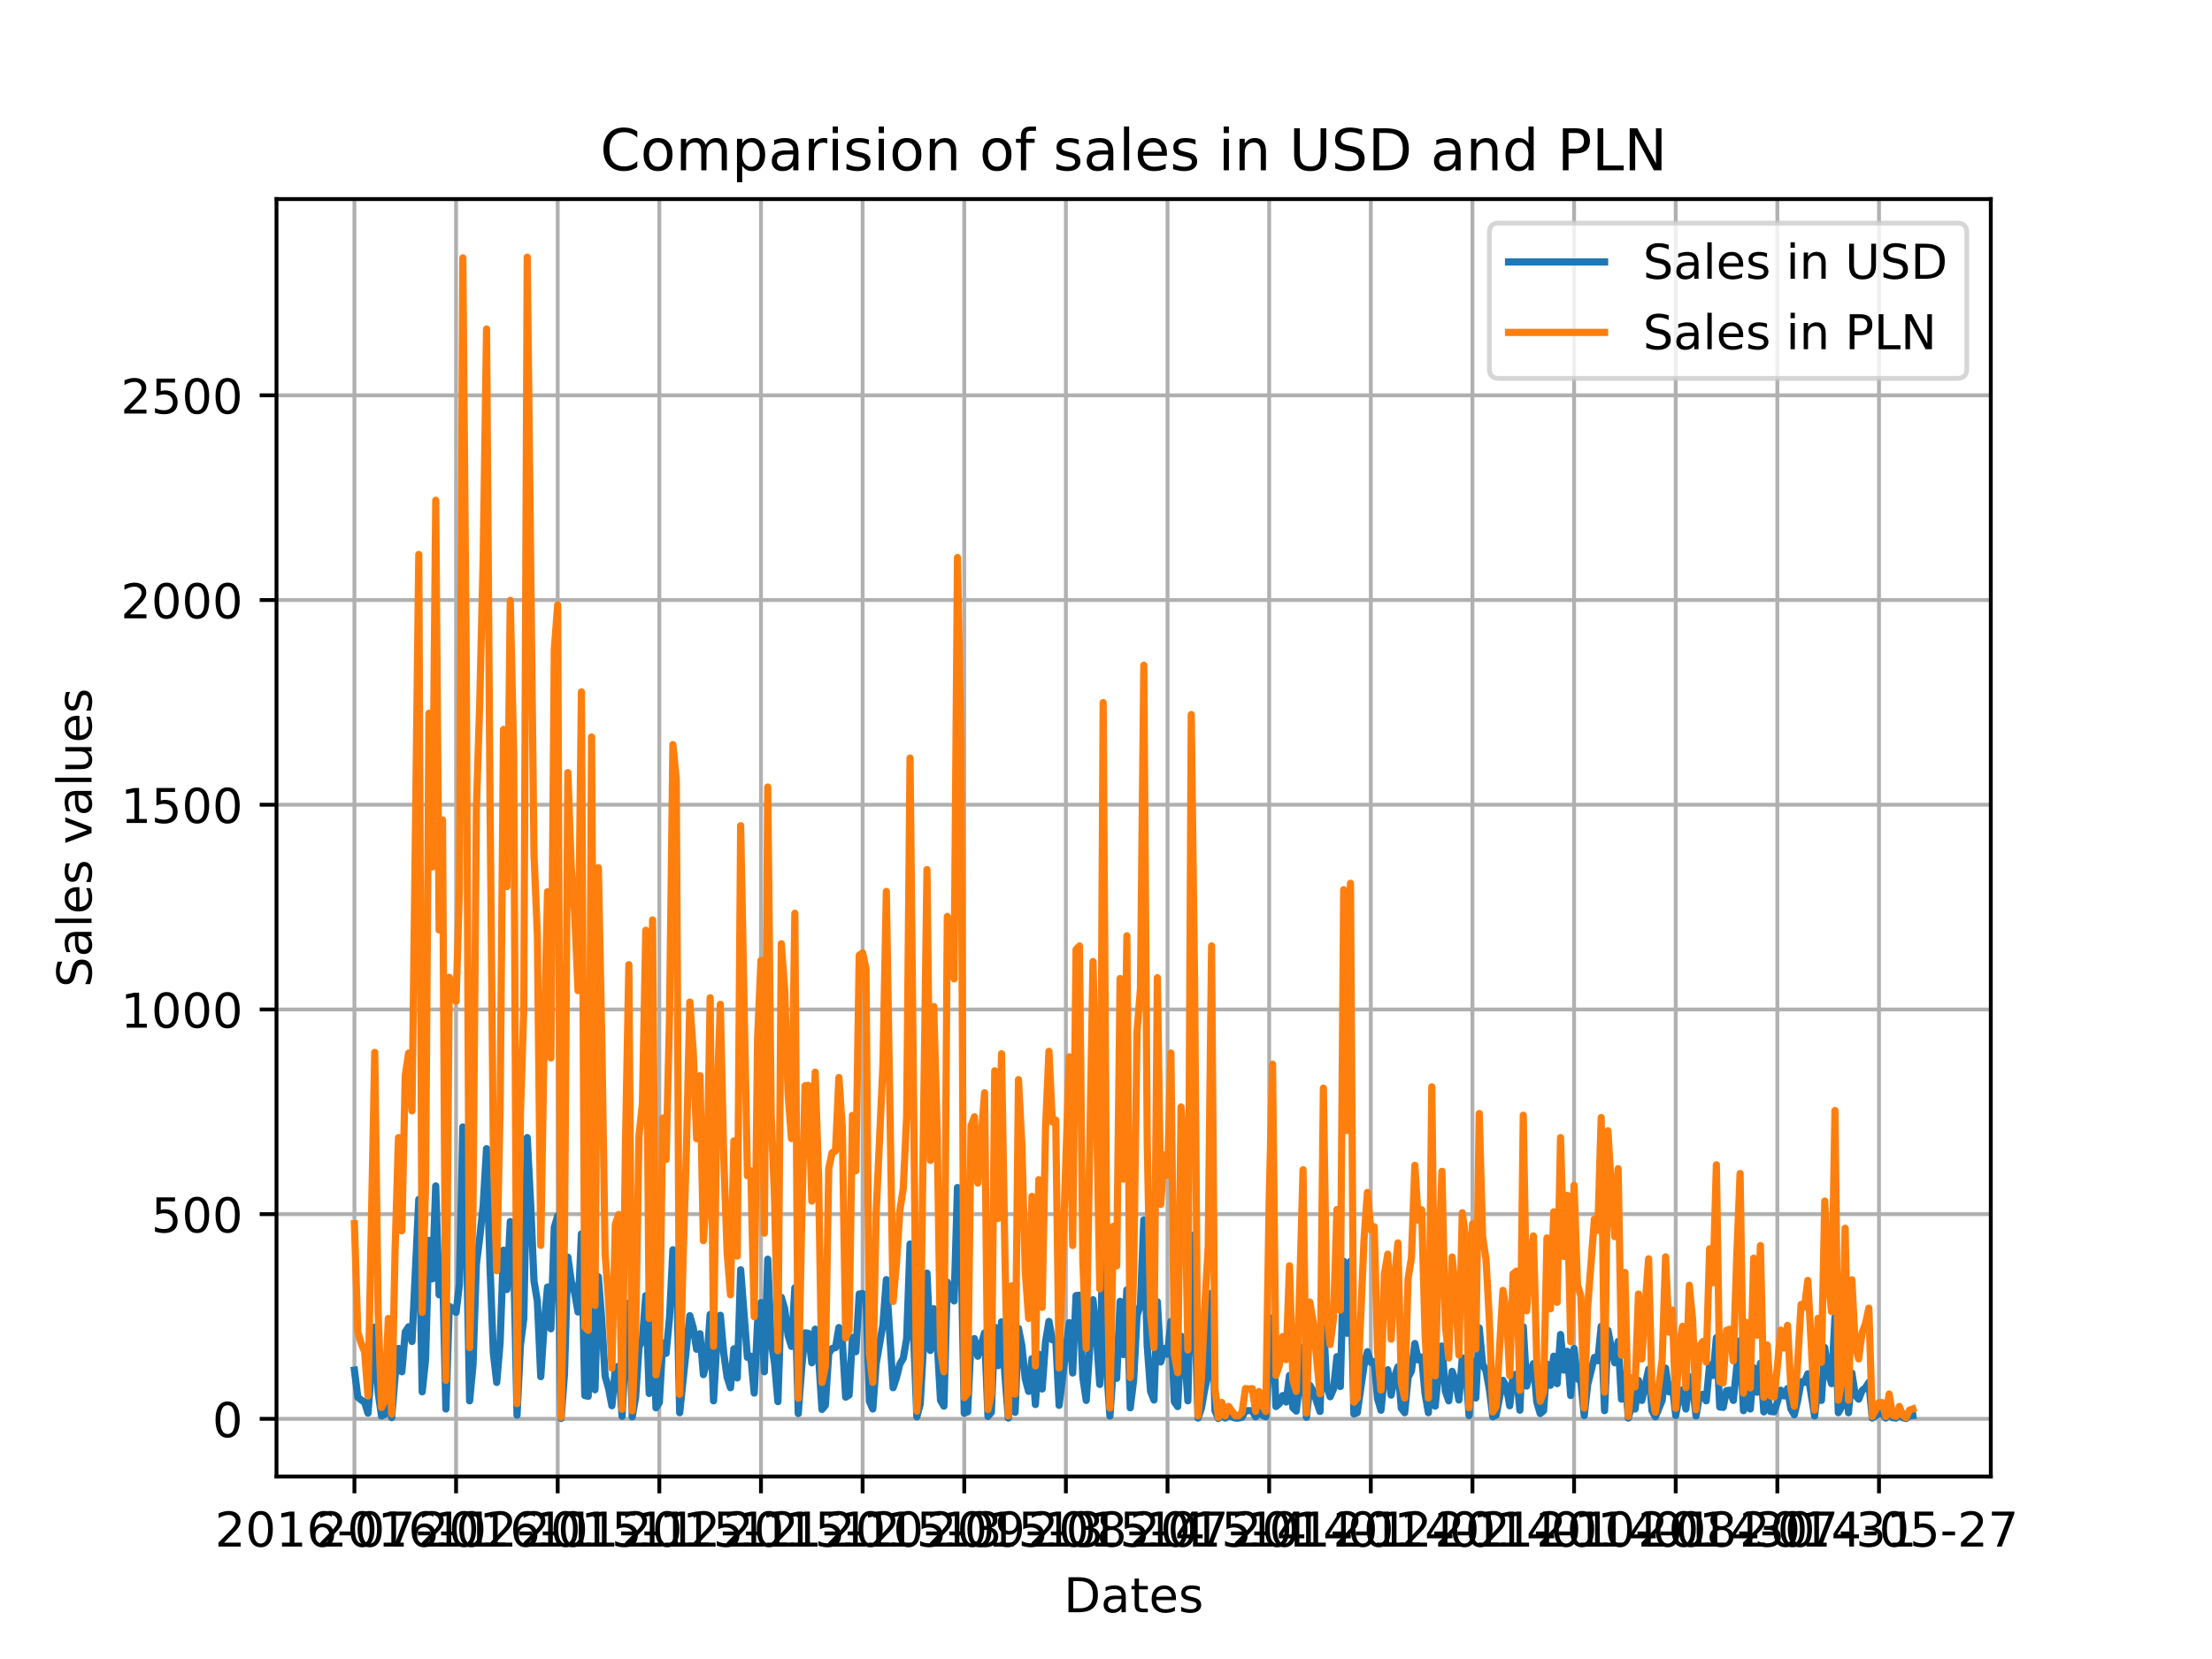 <?xml version="1.0" encoding="utf-8" standalone="no"?>
<!DOCTYPE svg PUBLIC "-//W3C//DTD SVG 1.1//EN"
  "http://www.w3.org/Graphics/SVG/1.1/DTD/svg11.dtd">
<!-- Created with matplotlib (https://matplotlib.org/) -->
<svg height="345.6pt" version="1.1" viewBox="0 0 460.8 345.6" width="460.8pt" xmlns="http://www.w3.org/2000/svg" xmlns:xlink="http://www.w3.org/1999/xlink">
 <defs>
  <style type="text/css">
*{stroke-linecap:butt;stroke-linejoin:round;}
  </style>
 </defs>
 <g id="figure_1">
  <g id="patch_1">
   <path d="M 0 345.6 
L 460.8 345.6 
L 460.8 0 
L 0 0 
z
" style="fill:#ffffff;"/>
  </g>
  <g id="axes_1">
   <g id="patch_2">
    <path d="M 57.6 307.584 
L 414.72 307.584 
L 414.72 41.472 
L 57.6 41.472 
z
" style="fill:#ffffff;"/>
   </g>
   <g id="matplotlib.axis_1">
    <g id="xtick_1">
     <g id="line2d_1">
      <path clip-path="url(#p30d040e06f)" d="M 73.833 307.584 
L 73.833 41.472 
" style="fill:none;stroke:#b0b0b0;stroke-linecap:square;stroke-width:0.8;"/>
     </g>
     <g id="line2d_2">
      <defs>
       <path d="M 0 0 
L 0 3.5 
" id="mfccc3b7422" style="stroke:#000000;stroke-width:0.8;"/>
      </defs>
      <g>
       <use style="stroke:#000000;stroke-width:0.8;" x="73.833" xlink:href="#mfccc3b7422" y="307.584"/>
      </g>
     </g>
     <g id="text_1">
      <!-- 2016-07-11 -->
      <defs>
       <path d="M 19.188 8.297 
L 53.609 8.297 
L 53.609 0 
L 7.328 0 
L 7.328 8.297 
Q 12.938 14.109 22.625 23.891 
Q 32.328 33.688 34.812 36.531 
Q 39.547 41.844 41.422 45.531 
Q 43.312 49.219 43.312 52.781 
Q 43.312 58.594 39.234 62.25 
Q 35.156 65.922 28.609 65.922 
Q 23.969 65.922 18.812 64.312 
Q 13.672 62.703 7.812 59.422 
L 7.812 69.391 
Q 13.766 71.781 18.938 73 
Q 24.125 74.219 28.422 74.219 
Q 39.75 74.219 46.484 68.547 
Q 53.219 62.891 53.219 53.422 
Q 53.219 48.922 51.531 44.891 
Q 49.859 40.875 45.406 35.406 
Q 44.188 33.984 37.641 27.219 
Q 31.109 20.453 19.188 8.297 
z
" id="DejaVuSans-50"/>
       <path d="M 31.781 66.406 
Q 24.172 66.406 20.328 58.906 
Q 16.5 51.422 16.5 36.375 
Q 16.5 21.391 20.328 13.891 
Q 24.172 6.391 31.781 6.391 
Q 39.453 6.391 43.281 13.891 
Q 47.125 21.391 47.125 36.375 
Q 47.125 51.422 43.281 58.906 
Q 39.453 66.406 31.781 66.406 
z
M 31.781 74.219 
Q 44.047 74.219 50.516 64.516 
Q 56.984 54.828 56.984 36.375 
Q 56.984 17.969 50.516 8.266 
Q 44.047 -1.422 31.781 -1.422 
Q 19.531 -1.422 13.062 8.266 
Q 6.594 17.969 6.594 36.375 
Q 6.594 54.828 13.062 64.516 
Q 19.531 74.219 31.781 74.219 
z
" id="DejaVuSans-48"/>
       <path d="M 12.406 8.297 
L 28.516 8.297 
L 28.516 63.922 
L 10.984 60.406 
L 10.984 69.391 
L 28.422 72.906 
L 38.281 72.906 
L 38.281 8.297 
L 54.391 8.297 
L 54.391 0 
L 12.406 0 
z
" id="DejaVuSans-49"/>
       <path d="M 33.016 40.375 
Q 26.375 40.375 22.484 35.828 
Q 18.609 31.297 18.609 23.391 
Q 18.609 15.531 22.484 10.953 
Q 26.375 6.391 33.016 6.391 
Q 39.656 6.391 43.531 10.953 
Q 47.406 15.531 47.406 23.391 
Q 47.406 31.297 43.531 35.828 
Q 39.656 40.375 33.016 40.375 
z
M 52.594 71.297 
L 52.594 62.312 
Q 48.875 64.062 45.094 64.984 
Q 41.312 65.922 37.594 65.922 
Q 27.828 65.922 22.672 59.328 
Q 17.531 52.734 16.797 39.406 
Q 19.672 43.656 24.016 45.922 
Q 28.375 48.188 33.594 48.188 
Q 44.578 48.188 50.953 41.516 
Q 57.328 34.859 57.328 23.391 
Q 57.328 12.156 50.688 5.359 
Q 44.047 -1.422 33.016 -1.422 
Q 20.359 -1.422 13.672 8.266 
Q 6.984 17.969 6.984 36.375 
Q 6.984 53.656 15.188 63.938 
Q 23.391 74.219 37.203 74.219 
Q 40.922 74.219 44.703 73.484 
Q 48.484 72.75 52.594 71.297 
z
" id="DejaVuSans-54"/>
       <path d="M 4.891 31.391 
L 31.203 31.391 
L 31.203 23.391 
L 4.891 23.391 
z
" id="DejaVuSans-45"/>
       <path d="M 8.203 72.906 
L 55.078 72.906 
L 55.078 68.703 
L 28.609 0 
L 18.312 0 
L 43.219 64.594 
L 8.203 64.594 
z
" id="DejaVuSans-55"/>
      </defs>
      <g transform="translate(44.775 322.182)scale(0.1 -0.1)">
       <use xlink:href="#DejaVuSans-50"/>
       <use x="63.623" xlink:href="#DejaVuSans-48"/>
       <use x="127.246" xlink:href="#DejaVuSans-49"/>
       <use x="190.869" xlink:href="#DejaVuSans-54"/>
       <use x="254.492" xlink:href="#DejaVuSans-45"/>
       <use x="290.576" xlink:href="#DejaVuSans-48"/>
       <use x="354.199" xlink:href="#DejaVuSans-55"/>
       <use x="417.822" xlink:href="#DejaVuSans-45"/>
       <use x="453.906" xlink:href="#DejaVuSans-49"/>
       <use x="517.529" xlink:href="#DejaVuSans-49"/>
      </g>
     </g>
    </g>
    <g id="xtick_2">
     <g id="line2d_3">
      <path clip-path="url(#p30d040e06f)" d="M 95.006 307.584 
L 95.006 41.472 
" style="fill:none;stroke:#b0b0b0;stroke-linecap:square;stroke-width:0.8;"/>
     </g>
     <g id="line2d_4">
      <g>
       <use style="stroke:#000000;stroke-width:0.8;" x="95.006" xlink:href="#mfccc3b7422" y="307.584"/>
      </g>
     </g>
     <g id="text_2">
      <!-- 2016-02-11 -->
      <g transform="translate(65.948 322.182)scale(0.1 -0.1)">
       <use xlink:href="#DejaVuSans-50"/>
       <use x="63.623" xlink:href="#DejaVuSans-48"/>
       <use x="127.246" xlink:href="#DejaVuSans-49"/>
       <use x="190.869" xlink:href="#DejaVuSans-54"/>
       <use x="254.492" xlink:href="#DejaVuSans-45"/>
       <use x="290.576" xlink:href="#DejaVuSans-48"/>
       <use x="354.199" xlink:href="#DejaVuSans-50"/>
       <use x="417.822" xlink:href="#DejaVuSans-45"/>
       <use x="453.906" xlink:href="#DejaVuSans-49"/>
       <use x="517.529" xlink:href="#DejaVuSans-49"/>
      </g>
     </g>
    </g>
    <g id="xtick_3">
     <g id="line2d_5">
      <path clip-path="url(#p30d040e06f)" d="M 116.179 307.584 
L 116.179 41.472 
" style="fill:none;stroke:#b0b0b0;stroke-linecap:square;stroke-width:0.8;"/>
     </g>
     <g id="line2d_6">
      <g>
       <use style="stroke:#000000;stroke-width:0.8;" x="116.179" xlink:href="#mfccc3b7422" y="307.584"/>
      </g>
     </g>
     <g id="text_3">
      <!-- 2016-01-11 -->
      <g transform="translate(87.121 322.182)scale(0.1 -0.1)">
       <use xlink:href="#DejaVuSans-50"/>
       <use x="63.623" xlink:href="#DejaVuSans-48"/>
       <use x="127.246" xlink:href="#DejaVuSans-49"/>
       <use x="190.869" xlink:href="#DejaVuSans-54"/>
       <use x="254.492" xlink:href="#DejaVuSans-45"/>
       <use x="290.576" xlink:href="#DejaVuSans-48"/>
       <use x="354.199" xlink:href="#DejaVuSans-49"/>
       <use x="417.822" xlink:href="#DejaVuSans-45"/>
       <use x="453.906" xlink:href="#DejaVuSans-49"/>
       <use x="517.529" xlink:href="#DejaVuSans-49"/>
      </g>
     </g>
    </g>
    <g id="xtick_4">
     <g id="line2d_7">
      <path clip-path="url(#p30d040e06f)" d="M 137.352 307.584 
L 137.352 41.472 
" style="fill:none;stroke:#b0b0b0;stroke-linecap:square;stroke-width:0.8;"/>
     </g>
     <g id="line2d_8">
      <g>
       <use style="stroke:#000000;stroke-width:0.8;" x="137.352" xlink:href="#mfccc3b7422" y="307.584"/>
      </g>
     </g>
     <g id="text_4">
      <!-- 2015-12-12 -->
      <defs>
       <path d="M 10.797 72.906 
L 49.516 72.906 
L 49.516 64.594 
L 19.828 64.594 
L 19.828 46.734 
Q 21.969 47.469 24.109 47.828 
Q 26.266 48.188 28.422 48.188 
Q 40.625 48.188 47.75 41.5 
Q 54.891 34.812 54.891 23.391 
Q 54.891 11.625 47.562 5.094 
Q 40.234 -1.422 26.906 -1.422 
Q 22.312 -1.422 17.547 -0.641 
Q 12.797 0.141 7.719 1.703 
L 7.719 11.625 
Q 12.109 9.234 16.797 8.062 
Q 21.484 6.891 26.703 6.891 
Q 35.156 6.891 40.078 11.328 
Q 45.016 15.766 45.016 23.391 
Q 45.016 31 40.078 35.438 
Q 35.156 39.891 26.703 39.891 
Q 22.75 39.891 18.812 39.016 
Q 14.891 38.141 10.797 36.281 
z
" id="DejaVuSans-53"/>
      </defs>
      <g transform="translate(108.294 322.182)scale(0.1 -0.1)">
       <use xlink:href="#DejaVuSans-50"/>
       <use x="63.623" xlink:href="#DejaVuSans-48"/>
       <use x="127.246" xlink:href="#DejaVuSans-49"/>
       <use x="190.869" xlink:href="#DejaVuSans-53"/>
       <use x="254.492" xlink:href="#DejaVuSans-45"/>
       <use x="290.576" xlink:href="#DejaVuSans-49"/>
       <use x="354.199" xlink:href="#DejaVuSans-50"/>
       <use x="417.822" xlink:href="#DejaVuSans-45"/>
       <use x="453.906" xlink:href="#DejaVuSans-49"/>
       <use x="517.529" xlink:href="#DejaVuSans-50"/>
      </g>
     </g>
    </g>
    <g id="xtick_5">
     <g id="line2d_9">
      <path clip-path="url(#p30d040e06f)" d="M 158.525 307.584 
L 158.525 41.472 
" style="fill:none;stroke:#b0b0b0;stroke-linecap:square;stroke-width:0.8;"/>
     </g>
     <g id="line2d_10">
      <g>
       <use style="stroke:#000000;stroke-width:0.8;" x="158.525" xlink:href="#mfccc3b7422" y="307.584"/>
      </g>
     </g>
     <g id="text_5">
      <!-- 2015-11-12 -->
      <g transform="translate(129.467 322.182)scale(0.1 -0.1)">
       <use xlink:href="#DejaVuSans-50"/>
       <use x="63.623" xlink:href="#DejaVuSans-48"/>
       <use x="127.246" xlink:href="#DejaVuSans-49"/>
       <use x="190.869" xlink:href="#DejaVuSans-53"/>
       <use x="254.492" xlink:href="#DejaVuSans-45"/>
       <use x="290.576" xlink:href="#DejaVuSans-49"/>
       <use x="354.199" xlink:href="#DejaVuSans-49"/>
       <use x="417.822" xlink:href="#DejaVuSans-45"/>
       <use x="453.906" xlink:href="#DejaVuSans-49"/>
       <use x="517.529" xlink:href="#DejaVuSans-50"/>
      </g>
     </g>
    </g>
    <g id="xtick_6">
     <g id="line2d_11">
      <path clip-path="url(#p30d040e06f)" d="M 179.698 307.584 
L 179.698 41.472 
" style="fill:none;stroke:#b0b0b0;stroke-linecap:square;stroke-width:0.8;"/>
     </g>
     <g id="line2d_12">
      <g>
       <use style="stroke:#000000;stroke-width:0.8;" x="179.698" xlink:href="#mfccc3b7422" y="307.584"/>
      </g>
     </g>
     <g id="text_6">
      <!-- 2015-10-13 -->
      <defs>
       <path d="M 40.578 39.312 
Q 47.656 37.797 51.625 33 
Q 55.609 28.219 55.609 21.188 
Q 55.609 10.406 48.188 4.484 
Q 40.766 -1.422 27.094 -1.422 
Q 22.516 -1.422 17.656 -0.516 
Q 12.797 0.391 7.625 2.203 
L 7.625 11.719 
Q 11.719 9.328 16.594 8.109 
Q 21.484 6.891 26.812 6.891 
Q 36.078 6.891 40.938 10.547 
Q 45.797 14.203 45.797 21.188 
Q 45.797 27.641 41.281 31.266 
Q 36.766 34.906 28.719 34.906 
L 20.219 34.906 
L 20.219 43.016 
L 29.109 43.016 
Q 36.375 43.016 40.234 45.922 
Q 44.094 48.828 44.094 54.297 
Q 44.094 59.906 40.109 62.906 
Q 36.141 65.922 28.719 65.922 
Q 24.656 65.922 20.016 65.031 
Q 15.375 64.156 9.812 62.312 
L 9.812 71.094 
Q 15.438 72.656 20.344 73.438 
Q 25.25 74.219 29.594 74.219 
Q 40.828 74.219 47.359 69.109 
Q 53.906 64.016 53.906 55.328 
Q 53.906 49.266 50.438 45.094 
Q 46.969 40.922 40.578 39.312 
z
" id="DejaVuSans-51"/>
      </defs>
      <g transform="translate(150.641 322.182)scale(0.1 -0.1)">
       <use xlink:href="#DejaVuSans-50"/>
       <use x="63.623" xlink:href="#DejaVuSans-48"/>
       <use x="127.246" xlink:href="#DejaVuSans-49"/>
       <use x="190.869" xlink:href="#DejaVuSans-53"/>
       <use x="254.492" xlink:href="#DejaVuSans-45"/>
       <use x="290.576" xlink:href="#DejaVuSans-49"/>
       <use x="354.199" xlink:href="#DejaVuSans-48"/>
       <use x="417.822" xlink:href="#DejaVuSans-45"/>
       <use x="453.906" xlink:href="#DejaVuSans-49"/>
       <use x="517.529" xlink:href="#DejaVuSans-51"/>
      </g>
     </g>
    </g>
    <g id="xtick_7">
     <g id="line2d_13">
      <path clip-path="url(#p30d040e06f)" d="M 200.871 307.584 
L 200.871 41.472 
" style="fill:none;stroke:#b0b0b0;stroke-linecap:square;stroke-width:0.8;"/>
     </g>
     <g id="line2d_14">
      <g>
       <use style="stroke:#000000;stroke-width:0.8;" x="200.871" xlink:href="#mfccc3b7422" y="307.584"/>
      </g>
     </g>
     <g id="text_7">
      <!-- 2015-09-13 -->
      <defs>
       <path d="M 10.984 1.516 
L 10.984 10.5 
Q 14.703 8.734 18.5 7.812 
Q 22.312 6.891 25.984 6.891 
Q 35.75 6.891 40.891 13.453 
Q 46.047 20.016 46.781 33.406 
Q 43.953 29.203 39.594 26.953 
Q 35.25 24.703 29.984 24.703 
Q 19.047 24.703 12.672 31.312 
Q 6.297 37.938 6.297 49.422 
Q 6.297 60.641 12.938 67.422 
Q 19.578 74.219 30.609 74.219 
Q 43.266 74.219 49.922 64.516 
Q 56.594 54.828 56.594 36.375 
Q 56.594 19.141 48.406 8.859 
Q 40.234 -1.422 26.422 -1.422 
Q 22.703 -1.422 18.891 -0.688 
Q 15.094 0.047 10.984 1.516 
z
M 30.609 32.422 
Q 37.25 32.422 41.125 36.953 
Q 45.016 41.5 45.016 49.422 
Q 45.016 57.281 41.125 61.844 
Q 37.25 66.406 30.609 66.406 
Q 23.969 66.406 20.094 61.844 
Q 16.219 57.281 16.219 49.422 
Q 16.219 41.5 20.094 36.953 
Q 23.969 32.422 30.609 32.422 
z
" id="DejaVuSans-57"/>
      </defs>
      <g transform="translate(171.814 322.182)scale(0.1 -0.1)">
       <use xlink:href="#DejaVuSans-50"/>
       <use x="63.623" xlink:href="#DejaVuSans-48"/>
       <use x="127.246" xlink:href="#DejaVuSans-49"/>
       <use x="190.869" xlink:href="#DejaVuSans-53"/>
       <use x="254.492" xlink:href="#DejaVuSans-45"/>
       <use x="290.576" xlink:href="#DejaVuSans-48"/>
       <use x="354.199" xlink:href="#DejaVuSans-57"/>
       <use x="417.822" xlink:href="#DejaVuSans-45"/>
       <use x="453.906" xlink:href="#DejaVuSans-49"/>
       <use x="517.529" xlink:href="#DejaVuSans-51"/>
      </g>
     </g>
    </g>
    <g id="xtick_8">
     <g id="line2d_15">
      <path clip-path="url(#p30d040e06f)" d="M 222.045 307.584 
L 222.045 41.472 
" style="fill:none;stroke:#b0b0b0;stroke-linecap:square;stroke-width:0.8;"/>
     </g>
     <g id="line2d_16">
      <g>
       <use style="stroke:#000000;stroke-width:0.8;" x="222.045" xlink:href="#mfccc3b7422" y="307.584"/>
      </g>
     </g>
     <g id="text_8">
      <!-- 2015-08-14 -->
      <defs>
       <path d="M 31.781 34.625 
Q 24.75 34.625 20.719 30.859 
Q 16.703 27.094 16.703 20.516 
Q 16.703 13.922 20.719 10.156 
Q 24.75 6.391 31.781 6.391 
Q 38.812 6.391 42.859 10.172 
Q 46.922 13.969 46.922 20.516 
Q 46.922 27.094 42.891 30.859 
Q 38.875 34.625 31.781 34.625 
z
M 21.922 38.812 
Q 15.578 40.375 12.031 44.719 
Q 8.5 49.078 8.5 55.328 
Q 8.5 64.062 14.719 69.141 
Q 20.953 74.219 31.781 74.219 
Q 42.672 74.219 48.875 69.141 
Q 55.078 64.062 55.078 55.328 
Q 55.078 49.078 51.531 44.719 
Q 48 40.375 41.703 38.812 
Q 48.828 37.156 52.797 32.312 
Q 56.781 27.484 56.781 20.516 
Q 56.781 9.906 50.312 4.234 
Q 43.844 -1.422 31.781 -1.422 
Q 19.734 -1.422 13.25 4.234 
Q 6.781 9.906 6.781 20.516 
Q 6.781 27.484 10.781 32.312 
Q 14.797 37.156 21.922 38.812 
z
M 18.312 54.391 
Q 18.312 48.734 21.844 45.562 
Q 25.391 42.391 31.781 42.391 
Q 38.141 42.391 41.719 45.562 
Q 45.312 48.734 45.312 54.391 
Q 45.312 60.062 41.719 63.234 
Q 38.141 66.406 31.781 66.406 
Q 25.391 66.406 21.844 63.234 
Q 18.312 60.062 18.312 54.391 
z
" id="DejaVuSans-56"/>
       <path d="M 37.797 64.312 
L 12.891 25.391 
L 37.797 25.391 
z
M 35.203 72.906 
L 47.609 72.906 
L 47.609 25.391 
L 58.016 25.391 
L 58.016 17.188 
L 47.609 17.188 
L 47.609 0 
L 37.797 0 
L 37.797 17.188 
L 4.891 17.188 
L 4.891 26.703 
z
" id="DejaVuSans-52"/>
      </defs>
      <g transform="translate(192.987 322.182)scale(0.1 -0.1)">
       <use xlink:href="#DejaVuSans-50"/>
       <use x="63.623" xlink:href="#DejaVuSans-48"/>
       <use x="127.246" xlink:href="#DejaVuSans-49"/>
       <use x="190.869" xlink:href="#DejaVuSans-53"/>
       <use x="254.492" xlink:href="#DejaVuSans-45"/>
       <use x="290.576" xlink:href="#DejaVuSans-48"/>
       <use x="354.199" xlink:href="#DejaVuSans-56"/>
       <use x="417.822" xlink:href="#DejaVuSans-45"/>
       <use x="453.906" xlink:href="#DejaVuSans-49"/>
       <use x="517.529" xlink:href="#DejaVuSans-52"/>
      </g>
     </g>
    </g>
    <g id="xtick_9">
     <g id="line2d_17">
      <path clip-path="url(#p30d040e06f)" d="M 243.218 307.584 
L 243.218 41.472 
" style="fill:none;stroke:#b0b0b0;stroke-linecap:square;stroke-width:0.8;"/>
     </g>
     <g id="line2d_18">
      <g>
       <use style="stroke:#000000;stroke-width:0.8;" x="243.218" xlink:href="#mfccc3b7422" y="307.584"/>
      </g>
     </g>
     <g id="text_9">
      <!-- 2015-07-14 -->
      <g transform="translate(214.16 322.182)scale(0.1 -0.1)">
       <use xlink:href="#DejaVuSans-50"/>
       <use x="63.623" xlink:href="#DejaVuSans-48"/>
       <use x="127.246" xlink:href="#DejaVuSans-49"/>
       <use x="190.869" xlink:href="#DejaVuSans-53"/>
       <use x="254.492" xlink:href="#DejaVuSans-45"/>
       <use x="290.576" xlink:href="#DejaVuSans-48"/>
       <use x="354.199" xlink:href="#DejaVuSans-55"/>
       <use x="417.822" xlink:href="#DejaVuSans-45"/>
       <use x="453.906" xlink:href="#DejaVuSans-49"/>
       <use x="517.529" xlink:href="#DejaVuSans-52"/>
      </g>
     </g>
    </g>
    <g id="xtick_10">
     <g id="line2d_19">
      <path clip-path="url(#p30d040e06f)" d="M 264.391 307.584 
L 264.391 41.472 
" style="fill:none;stroke:#b0b0b0;stroke-linecap:square;stroke-width:0.8;"/>
     </g>
     <g id="line2d_20">
      <g>
       <use style="stroke:#000000;stroke-width:0.8;" x="264.391" xlink:href="#mfccc3b7422" y="307.584"/>
      </g>
     </g>
     <g id="text_10">
      <!-- 2015-01-01 -->
      <g transform="translate(235.333 322.182)scale(0.1 -0.1)">
       <use xlink:href="#DejaVuSans-50"/>
       <use x="63.623" xlink:href="#DejaVuSans-48"/>
       <use x="127.246" xlink:href="#DejaVuSans-49"/>
       <use x="190.869" xlink:href="#DejaVuSans-53"/>
       <use x="254.492" xlink:href="#DejaVuSans-45"/>
       <use x="290.576" xlink:href="#DejaVuSans-48"/>
       <use x="354.199" xlink:href="#DejaVuSans-49"/>
       <use x="417.822" xlink:href="#DejaVuSans-45"/>
       <use x="453.906" xlink:href="#DejaVuSans-48"/>
       <use x="517.529" xlink:href="#DejaVuSans-49"/>
      </g>
     </g>
    </g>
    <g id="xtick_11">
     <g id="line2d_21">
      <path clip-path="url(#p30d040e06f)" d="M 285.564 307.584 
L 285.564 41.472 
" style="fill:none;stroke:#b0b0b0;stroke-linecap:square;stroke-width:0.8;"/>
     </g>
     <g id="line2d_22">
      <g>
       <use style="stroke:#000000;stroke-width:0.8;" x="285.564" xlink:href="#mfccc3b7422" y="307.584"/>
      </g>
     </g>
     <g id="text_11">
      <!-- 2014-12-02 -->
      <g transform="translate(256.506 322.182)scale(0.1 -0.1)">
       <use xlink:href="#DejaVuSans-50"/>
       <use x="63.623" xlink:href="#DejaVuSans-48"/>
       <use x="127.246" xlink:href="#DejaVuSans-49"/>
       <use x="190.869" xlink:href="#DejaVuSans-52"/>
       <use x="254.492" xlink:href="#DejaVuSans-45"/>
       <use x="290.576" xlink:href="#DejaVuSans-49"/>
       <use x="354.199" xlink:href="#DejaVuSans-50"/>
       <use x="417.822" xlink:href="#DejaVuSans-45"/>
       <use x="453.906" xlink:href="#DejaVuSans-48"/>
       <use x="517.529" xlink:href="#DejaVuSans-50"/>
      </g>
     </g>
    </g>
    <g id="xtick_12">
     <g id="line2d_23">
      <path clip-path="url(#p30d040e06f)" d="M 306.737 307.584 
L 306.737 41.472 
" style="fill:none;stroke:#b0b0b0;stroke-linecap:square;stroke-width:0.8;"/>
     </g>
     <g id="line2d_24">
      <g>
       <use style="stroke:#000000;stroke-width:0.8;" x="306.737" xlink:href="#mfccc3b7422" y="307.584"/>
      </g>
     </g>
     <g id="text_12">
      <!-- 2014-11-01 -->
      <g transform="translate(277.679 322.182)scale(0.1 -0.1)">
       <use xlink:href="#DejaVuSans-50"/>
       <use x="63.623" xlink:href="#DejaVuSans-48"/>
       <use x="127.246" xlink:href="#DejaVuSans-49"/>
       <use x="190.869" xlink:href="#DejaVuSans-52"/>
       <use x="254.492" xlink:href="#DejaVuSans-45"/>
       <use x="290.576" xlink:href="#DejaVuSans-49"/>
       <use x="354.199" xlink:href="#DejaVuSans-49"/>
       <use x="417.822" xlink:href="#DejaVuSans-45"/>
       <use x="453.906" xlink:href="#DejaVuSans-48"/>
       <use x="517.529" xlink:href="#DejaVuSans-49"/>
      </g>
     </g>
    </g>
    <g id="xtick_13">
     <g id="line2d_25">
      <path clip-path="url(#p30d040e06f)" d="M 327.91 307.584 
L 327.91 41.472 
" style="fill:none;stroke:#b0b0b0;stroke-linecap:square;stroke-width:0.8;"/>
     </g>
     <g id="line2d_26">
      <g>
       <use style="stroke:#000000;stroke-width:0.8;" x="327.91" xlink:href="#mfccc3b7422" y="307.584"/>
      </g>
     </g>
     <g id="text_13">
      <!-- 2014-10-01 -->
      <g transform="translate(298.852 322.182)scale(0.1 -0.1)">
       <use xlink:href="#DejaVuSans-50"/>
       <use x="63.623" xlink:href="#DejaVuSans-48"/>
       <use x="127.246" xlink:href="#DejaVuSans-49"/>
       <use x="190.869" xlink:href="#DejaVuSans-52"/>
       <use x="254.492" xlink:href="#DejaVuSans-45"/>
       <use x="290.576" xlink:href="#DejaVuSans-49"/>
       <use x="354.199" xlink:href="#DejaVuSans-48"/>
       <use x="417.822" xlink:href="#DejaVuSans-45"/>
       <use x="453.906" xlink:href="#DejaVuSans-48"/>
       <use x="517.529" xlink:href="#DejaVuSans-49"/>
      </g>
     </g>
    </g>
    <g id="xtick_14">
     <g id="line2d_27">
      <path clip-path="url(#p30d040e06f)" d="M 349.083 307.584 
L 349.083 41.472 
" style="fill:none;stroke:#b0b0b0;stroke-linecap:square;stroke-width:0.8;"/>
     </g>
     <g id="line2d_28">
      <g>
       <use style="stroke:#000000;stroke-width:0.8;" x="349.083" xlink:href="#mfccc3b7422" y="307.584"/>
      </g>
     </g>
     <g id="text_14">
      <!-- 2014-08-30 -->
      <g transform="translate(320.026 322.182)scale(0.1 -0.1)">
       <use xlink:href="#DejaVuSans-50"/>
       <use x="63.623" xlink:href="#DejaVuSans-48"/>
       <use x="127.246" xlink:href="#DejaVuSans-49"/>
       <use x="190.869" xlink:href="#DejaVuSans-52"/>
       <use x="254.492" xlink:href="#DejaVuSans-45"/>
       <use x="290.576" xlink:href="#DejaVuSans-48"/>
       <use x="354.199" xlink:href="#DejaVuSans-56"/>
       <use x="417.822" xlink:href="#DejaVuSans-45"/>
       <use x="453.906" xlink:href="#DejaVuSans-51"/>
       <use x="517.529" xlink:href="#DejaVuSans-48"/>
      </g>
     </g>
    </g>
    <g id="xtick_15">
     <g id="line2d_29">
      <path clip-path="url(#p30d040e06f)" d="M 370.256 307.584 
L 370.256 41.472 
" style="fill:none;stroke:#b0b0b0;stroke-linecap:square;stroke-width:0.8;"/>
     </g>
     <g id="line2d_30">
      <g>
       <use style="stroke:#000000;stroke-width:0.8;" x="370.256" xlink:href="#mfccc3b7422" y="307.584"/>
      </g>
     </g>
     <g id="text_15">
      <!-- 2014-07-31 -->
      <g transform="translate(341.199 322.182)scale(0.1 -0.1)">
       <use xlink:href="#DejaVuSans-50"/>
       <use x="63.623" xlink:href="#DejaVuSans-48"/>
       <use x="127.246" xlink:href="#DejaVuSans-49"/>
       <use x="190.869" xlink:href="#DejaVuSans-52"/>
       <use x="254.492" xlink:href="#DejaVuSans-45"/>
       <use x="290.576" xlink:href="#DejaVuSans-48"/>
       <use x="354.199" xlink:href="#DejaVuSans-55"/>
       <use x="417.822" xlink:href="#DejaVuSans-45"/>
       <use x="453.906" xlink:href="#DejaVuSans-51"/>
       <use x="517.529" xlink:href="#DejaVuSans-49"/>
      </g>
     </g>
    </g>
    <g id="xtick_16">
     <g id="line2d_31">
      <path clip-path="url(#p30d040e06f)" d="M 391.43 307.584 
L 391.43 41.472 
" style="fill:none;stroke:#b0b0b0;stroke-linecap:square;stroke-width:0.8;"/>
     </g>
     <g id="line2d_32">
      <g>
       <use style="stroke:#000000;stroke-width:0.8;" x="391.43" xlink:href="#mfccc3b7422" y="307.584"/>
      </g>
     </g>
     <g id="text_16">
      <!-- 2014-05-27 -->
      <g transform="translate(362.372 322.182)scale(0.1 -0.1)">
       <use xlink:href="#DejaVuSans-50"/>
       <use x="63.623" xlink:href="#DejaVuSans-48"/>
       <use x="127.246" xlink:href="#DejaVuSans-49"/>
       <use x="190.869" xlink:href="#DejaVuSans-52"/>
       <use x="254.492" xlink:href="#DejaVuSans-45"/>
       <use x="290.576" xlink:href="#DejaVuSans-48"/>
       <use x="354.199" xlink:href="#DejaVuSans-53"/>
       <use x="417.822" xlink:href="#DejaVuSans-45"/>
       <use x="453.906" xlink:href="#DejaVuSans-50"/>
       <use x="517.529" xlink:href="#DejaVuSans-55"/>
      </g>
     </g>
    </g>
    <g id="text_17">
     <!-- Dates -->
     <defs>
      <path d="M 19.672 64.797 
L 19.672 8.109 
L 31.594 8.109 
Q 46.688 8.109 53.688 14.938 
Q 60.688 21.781 60.688 36.531 
Q 60.688 51.172 53.688 57.984 
Q 46.688 64.797 31.594 64.797 
z
M 9.812 72.906 
L 30.078 72.906 
Q 51.266 72.906 61.172 64.094 
Q 71.094 55.281 71.094 36.531 
Q 71.094 17.672 61.125 8.828 
Q 51.172 0 30.078 0 
L 9.812 0 
z
" id="DejaVuSans-68"/>
      <path d="M 34.281 27.484 
Q 23.391 27.484 19.188 25 
Q 14.984 22.516 14.984 16.5 
Q 14.984 11.719 18.141 8.906 
Q 21.297 6.109 26.703 6.109 
Q 34.188 6.109 38.703 11.406 
Q 43.219 16.703 43.219 25.484 
L 43.219 27.484 
z
M 52.203 31.203 
L 52.203 0 
L 43.219 0 
L 43.219 8.297 
Q 40.141 3.328 35.547 0.953 
Q 30.953 -1.422 24.312 -1.422 
Q 15.922 -1.422 10.953 3.297 
Q 6 8.016 6 15.922 
Q 6 25.141 12.172 29.828 
Q 18.359 34.516 30.609 34.516 
L 43.219 34.516 
L 43.219 35.406 
Q 43.219 41.609 39.141 45 
Q 35.062 48.391 27.688 48.391 
Q 23 48.391 18.547 47.266 
Q 14.109 46.141 10.016 43.891 
L 10.016 52.203 
Q 14.938 54.109 19.578 55.047 
Q 24.219 56 28.609 56 
Q 40.484 56 46.344 49.844 
Q 52.203 43.703 52.203 31.203 
z
" id="DejaVuSans-97"/>
      <path d="M 18.312 70.219 
L 18.312 54.688 
L 36.812 54.688 
L 36.812 47.703 
L 18.312 47.703 
L 18.312 18.016 
Q 18.312 11.328 20.141 9.422 
Q 21.969 7.516 27.594 7.516 
L 36.812 7.516 
L 36.812 0 
L 27.594 0 
Q 17.188 0 13.234 3.875 
Q 9.281 7.766 9.281 18.016 
L 9.281 47.703 
L 2.688 47.703 
L 2.688 54.688 
L 9.281 54.688 
L 9.281 70.219 
z
" id="DejaVuSans-116"/>
      <path d="M 56.203 29.594 
L 56.203 25.203 
L 14.891 25.203 
Q 15.484 15.922 20.484 11.062 
Q 25.484 6.203 34.422 6.203 
Q 39.594 6.203 44.453 7.469 
Q 49.312 8.734 54.109 11.281 
L 54.109 2.781 
Q 49.266 0.734 44.188 -0.344 
Q 39.109 -1.422 33.891 -1.422 
Q 20.797 -1.422 13.156 6.188 
Q 5.516 13.812 5.516 26.812 
Q 5.516 40.234 12.766 48.109 
Q 20.016 56 32.328 56 
Q 43.359 56 49.781 48.891 
Q 56.203 41.797 56.203 29.594 
z
M 47.219 32.234 
Q 47.125 39.594 43.094 43.984 
Q 39.062 48.391 32.422 48.391 
Q 24.906 48.391 20.391 44.141 
Q 15.875 39.891 15.188 32.172 
z
" id="DejaVuSans-101"/>
      <path d="M 44.281 53.078 
L 44.281 44.578 
Q 40.484 46.531 36.375 47.5 
Q 32.281 48.484 27.875 48.484 
Q 21.188 48.484 17.844 46.438 
Q 14.5 44.391 14.5 40.281 
Q 14.5 37.156 16.891 35.375 
Q 19.281 33.594 26.516 31.984 
L 29.594 31.297 
Q 39.156 29.25 43.188 25.516 
Q 47.219 21.781 47.219 15.094 
Q 47.219 7.469 41.188 3.016 
Q 35.156 -1.422 24.609 -1.422 
Q 20.219 -1.422 15.453 -0.562 
Q 10.688 0.297 5.422 2 
L 5.422 11.281 
Q 10.406 8.688 15.234 7.391 
Q 20.062 6.109 24.812 6.109 
Q 31.156 6.109 34.562 8.281 
Q 37.984 10.453 37.984 14.406 
Q 37.984 18.062 35.516 20.016 
Q 33.062 21.969 24.703 23.781 
L 21.578 24.516 
Q 13.234 26.266 9.516 29.906 
Q 5.812 33.547 5.812 39.891 
Q 5.812 47.609 11.281 51.797 
Q 16.75 56 26.812 56 
Q 31.781 56 36.172 55.266 
Q 40.578 54.547 44.281 53.078 
z
" id="DejaVuSans-115"/>
     </defs>
     <g transform="translate(221.605 335.861)scale(0.1 -0.1)">
      <use xlink:href="#DejaVuSans-68"/>
      <use x="77.002" xlink:href="#DejaVuSans-97"/>
      <use x="138.281" xlink:href="#DejaVuSans-116"/>
      <use x="177.49" xlink:href="#DejaVuSans-101"/>
      <use x="239.014" xlink:href="#DejaVuSans-115"/>
     </g>
    </g>
   </g>
   <g id="matplotlib.axis_2">
    <g id="ytick_1">
     <g id="line2d_33">
      <path clip-path="url(#p30d040e06f)" d="M 57.6 295.573 
L 414.72 295.573 
" style="fill:none;stroke:#b0b0b0;stroke-linecap:square;stroke-width:0.8;"/>
     </g>
     <g id="line2d_34">
      <defs>
       <path d="M 0 0 
L -3.5 0 
" id="m9fcee5f56e" style="stroke:#000000;stroke-width:0.8;"/>
      </defs>
      <g>
       <use style="stroke:#000000;stroke-width:0.8;" x="57.6" xlink:href="#m9fcee5f56e" y="295.573"/>
      </g>
     </g>
     <g id="text_18">
      <!-- 0 -->
      <g transform="translate(44.237 299.373)scale(0.1 -0.1)">
       <use xlink:href="#DejaVuSans-48"/>
      </g>
     </g>
    </g>
    <g id="ytick_2">
     <g id="line2d_35">
      <path clip-path="url(#p30d040e06f)" d="M 57.6 252.929 
L 414.72 252.929 
" style="fill:none;stroke:#b0b0b0;stroke-linecap:square;stroke-width:0.8;"/>
     </g>
     <g id="line2d_36">
      <g>
       <use style="stroke:#000000;stroke-width:0.8;" x="57.6" xlink:href="#m9fcee5f56e" y="252.929"/>
      </g>
     </g>
     <g id="text_19">
      <!-- 500 -->
      <g transform="translate(31.512 256.729)scale(0.1 -0.1)">
       <use xlink:href="#DejaVuSans-53"/>
       <use x="63.623" xlink:href="#DejaVuSans-48"/>
       <use x="127.246" xlink:href="#DejaVuSans-48"/>
      </g>
     </g>
    </g>
    <g id="ytick_3">
     <g id="line2d_37">
      <path clip-path="url(#p30d040e06f)" d="M 57.6 210.286 
L 414.72 210.286 
" style="fill:none;stroke:#b0b0b0;stroke-linecap:square;stroke-width:0.8;"/>
     </g>
     <g id="line2d_38">
      <g>
       <use style="stroke:#000000;stroke-width:0.8;" x="57.6" xlink:href="#m9fcee5f56e" y="210.286"/>
      </g>
     </g>
     <g id="text_20">
      <!-- 1000 -->
      <g transform="translate(25.15 214.085)scale(0.1 -0.1)">
       <use xlink:href="#DejaVuSans-49"/>
       <use x="63.623" xlink:href="#DejaVuSans-48"/>
       <use x="127.246" xlink:href="#DejaVuSans-48"/>
       <use x="190.869" xlink:href="#DejaVuSans-48"/>
      </g>
     </g>
    </g>
    <g id="ytick_4">
     <g id="line2d_39">
      <path clip-path="url(#p30d040e06f)" d="M 57.6 167.642 
L 414.72 167.642 
" style="fill:none;stroke:#b0b0b0;stroke-linecap:square;stroke-width:0.8;"/>
     </g>
     <g id="line2d_40">
      <g>
       <use style="stroke:#000000;stroke-width:0.8;" x="57.6" xlink:href="#m9fcee5f56e" y="167.642"/>
      </g>
     </g>
     <g id="text_21">
      <!-- 1500 -->
      <g transform="translate(25.15 171.441)scale(0.1 -0.1)">
       <use xlink:href="#DejaVuSans-49"/>
       <use x="63.623" xlink:href="#DejaVuSans-53"/>
       <use x="127.246" xlink:href="#DejaVuSans-48"/>
       <use x="190.869" xlink:href="#DejaVuSans-48"/>
      </g>
     </g>
    </g>
    <g id="ytick_5">
     <g id="line2d_41">
      <path clip-path="url(#p30d040e06f)" d="M 57.6 124.998 
L 414.72 124.998 
" style="fill:none;stroke:#b0b0b0;stroke-linecap:square;stroke-width:0.8;"/>
     </g>
     <g id="line2d_42">
      <g>
       <use style="stroke:#000000;stroke-width:0.8;" x="57.6" xlink:href="#m9fcee5f56e" y="124.998"/>
      </g>
     </g>
     <g id="text_22">
      <!-- 2000 -->
      <g transform="translate(25.15 128.797)scale(0.1 -0.1)">
       <use xlink:href="#DejaVuSans-50"/>
       <use x="63.623" xlink:href="#DejaVuSans-48"/>
       <use x="127.246" xlink:href="#DejaVuSans-48"/>
       <use x="190.869" xlink:href="#DejaVuSans-48"/>
      </g>
     </g>
    </g>
    <g id="ytick_6">
     <g id="line2d_43">
      <path clip-path="url(#p30d040e06f)" d="M 57.6 82.354 
L 414.72 82.354 
" style="fill:none;stroke:#b0b0b0;stroke-linecap:square;stroke-width:0.8;"/>
     </g>
     <g id="line2d_44">
      <g>
       <use style="stroke:#000000;stroke-width:0.8;" x="57.6" xlink:href="#m9fcee5f56e" y="82.354"/>
      </g>
     </g>
     <g id="text_23">
      <!-- 2500 -->
      <g transform="translate(25.15 86.153)scale(0.1 -0.1)">
       <use xlink:href="#DejaVuSans-50"/>
       <use x="63.623" xlink:href="#DejaVuSans-53"/>
       <use x="127.246" xlink:href="#DejaVuSans-48"/>
       <use x="190.869" xlink:href="#DejaVuSans-48"/>
      </g>
     </g>
    </g>
    <g id="text_24">
     <!-- Sales values -->
     <defs>
      <path d="M 53.516 70.516 
L 53.516 60.891 
Q 47.906 63.578 42.922 64.891 
Q 37.938 66.219 33.297 66.219 
Q 25.25 66.219 20.875 63.094 
Q 16.5 59.969 16.5 54.203 
Q 16.5 49.359 19.406 46.891 
Q 22.312 44.438 30.422 42.922 
L 36.375 41.703 
Q 47.406 39.594 52.656 34.297 
Q 57.906 29 57.906 20.125 
Q 57.906 9.516 50.797 4.047 
Q 43.703 -1.422 29.984 -1.422 
Q 24.812 -1.422 18.969 -0.25 
Q 13.141 0.922 6.891 3.219 
L 6.891 13.375 
Q 12.891 10.016 18.656 8.297 
Q 24.422 6.594 29.984 6.594 
Q 38.422 6.594 43.016 9.906 
Q 47.609 13.234 47.609 19.391 
Q 47.609 24.75 44.312 27.781 
Q 41.016 30.812 33.5 32.328 
L 27.484 33.5 
Q 16.453 35.688 11.516 40.375 
Q 6.594 45.062 6.594 53.422 
Q 6.594 63.094 13.406 68.656 
Q 20.219 74.219 32.172 74.219 
Q 37.312 74.219 42.625 73.281 
Q 47.953 72.359 53.516 70.516 
z
" id="DejaVuSans-83"/>
      <path d="M 9.422 75.984 
L 18.406 75.984 
L 18.406 0 
L 9.422 0 
z
" id="DejaVuSans-108"/>
      <path id="DejaVuSans-32"/>
      <path d="M 2.984 54.688 
L 12.5 54.688 
L 29.594 8.797 
L 46.688 54.688 
L 56.203 54.688 
L 35.688 0 
L 23.484 0 
z
" id="DejaVuSans-118"/>
      <path d="M 8.5 21.578 
L 8.5 54.688 
L 17.484 54.688 
L 17.484 21.922 
Q 17.484 14.156 20.5 10.266 
Q 23.531 6.391 29.594 6.391 
Q 36.859 6.391 41.078 11.031 
Q 45.312 15.672 45.312 23.688 
L 45.312 54.688 
L 54.297 54.688 
L 54.297 0 
L 45.312 0 
L 45.312 8.406 
Q 42.047 3.422 37.719 1 
Q 33.406 -1.422 27.688 -1.422 
Q 18.266 -1.422 13.375 4.438 
Q 8.5 10.297 8.5 21.578 
z
M 31.109 56 
z
" id="DejaVuSans-117"/>
     </defs>
     <g transform="translate(19.07 205.688)rotate(-90)scale(0.1 -0.1)">
      <use xlink:href="#DejaVuSans-83"/>
      <use x="63.477" xlink:href="#DejaVuSans-97"/>
      <use x="124.756" xlink:href="#DejaVuSans-108"/>
      <use x="152.539" xlink:href="#DejaVuSans-101"/>
      <use x="214.062" xlink:href="#DejaVuSans-115"/>
      <use x="266.162" xlink:href="#DejaVuSans-32"/>
      <use x="297.949" xlink:href="#DejaVuSans-118"/>
      <use x="357.129" xlink:href="#DejaVuSans-97"/>
      <use x="418.408" xlink:href="#DejaVuSans-108"/>
      <use x="446.191" xlink:href="#DejaVuSans-117"/>
      <use x="509.57" xlink:href="#DejaVuSans-101"/>
      <use x="571.094" xlink:href="#DejaVuSans-115"/>
     </g>
    </g>
   </g>
   <g id="line2d_45">
    <path clip-path="url(#p30d040e06f)" d="M 73.833 285.424 
L 74.538 291.053 
L 75.244 291.65 
L 75.95 292.076 
L 76.656 294.379 
L 78.067 276.469 
L 78.773 290.03 
L 79.479 294.976 
L 80.185 294.635 
L 80.89 290.285 
L 81.596 295.317 
L 82.302 286.789 
L 83.008 280.904 
L 83.714 285.765 
L 84.419 277.492 
L 85.125 276.384 
L 85.831 279.454 
L 87.242 249.859 
L 87.948 289.944 
L 88.654 283.207 
L 89.36 258.388 
L 90.065 266.405 
L 90.771 247.045 
L 91.477 269.731 
L 92.183 263.761 
L 92.889 293.526 
L 93.594 272.119 
L 94.3 272.631 
L 95.006 273.398 
L 95.712 267.514 
L 96.417 234.763 
L 97.123 255.488 
L 97.829 291.821 
L 98.535 284.401 
L 99.24 263.335 
L 99.946 257.706 
L 100.652 251.138 
L 101.358 239.283 
L 102.064 263.505 
L 102.769 281.842 
L 103.475 287.983 
L 104.181 279.71 
L 104.887 260.435 
L 105.592 268.622 
L 106.298 254.465 
L 107.004 261.97 
L 107.71 294.806 
L 108.415 280.221 
L 109.121 274.678 
L 109.827 236.981 
L 110.533 250.541 
L 111.239 266.831 
L 111.944 271.096 
L 112.65 286.789 
L 113.356 276.042 
L 114.062 268.111 
L 114.767 276.81 
L 115.473 255.659 
L 116.179 253.271 
L 116.885 295.488 
L 117.591 286.277 
L 118.296 261.885 
L 119.002 266.917 
L 119.708 269.305 
L 120.414 273.313 
L 121.119 257.023 
L 121.825 290.712 
L 122.531 290.882 
L 123.237 259.411 
L 123.942 289.518 
L 124.648 265.978 
L 125.354 274.934 
L 126.06 286.703 
L 126.766 289.177 
L 127.471 292.844 
L 128.177 285.083 
L 128.883 284.571 
L 129.589 295.062 
L 130.294 280.819 
L 131 271.437 
L 131.706 295.147 
L 132.412 291.053 
L 133.117 280.648 
L 133.823 279.027 
L 134.529 269.902 
L 135.235 290.285 
L 135.941 269.39 
L 136.646 293.271 
L 137.352 292.162 
L 138.058 279.795 
L 138.764 281.927 
L 139.469 274.507 
L 140.175 260.349 
L 140.881 262.14 
L 141.587 294.294 
L 143.704 274.081 
L 144.41 276.554 
L 145.116 281.074 
L 145.821 277.833 
L 146.527 286.362 
L 147.233 283.804 
L 147.939 273.825 
L 148.644 291.821 
L 149.35 279.198 
L 150.056 273.995 
L 150.762 281.842 
L 151.468 286.874 
L 152.173 289.091 
L 152.879 280.989 
L 153.585 287.045 
L 154.291 264.529 
L 155.702 282.78 
L 156.408 282.524 
L 157.114 290.2 
L 157.819 275.445 
L 158.525 271.352 
L 159.231 285.765 
L 159.937 262.311 
L 160.643 279.454 
L 161.348 283.974 
L 162.054 291.991 
L 162.76 270.243 
L 163.466 272.631 
L 164.171 278.175 
L 164.877 280.477 
L 165.583 268.281 
L 166.289 294.465 
L 166.994 285.083 
L 167.7 277.663 
L 168.406 277.748 
L 169.112 283.889 
L 169.818 276.895 
L 170.523 282.524 
L 171.229 293.612 
L 171.935 292.759 
L 172.641 281.927 
L 173.346 280.904 
L 174.052 280.733 
L 174.758 276.554 
L 175.464 279.283 
L 176.169 291.053 
L 176.875 290.627 
L 177.581 278.601 
L 178.287 281.586 
L 178.993 269.561 
L 179.698 269.475 
L 180.404 270.328 
L 181.11 291.906 
L 181.816 293.526 
L 182.521 284.059 
L 183.933 275.957 
L 184.639 266.575 
L 186.05 289.091 
L 186.756 286.959 
L 187.462 284.145 
L 188.168 282.951 
L 188.873 278.857 
L 189.579 259.155 
L 190.991 295.147 
L 191.696 292.503 
L 192.402 279.88 
L 193.108 265.211 
L 193.814 281.33 
L 194.52 272.631 
L 195.225 279.369 
L 195.931 291.735 
L 196.637 292.929 
L 197.343 267.087 
L 198.048 269.816 
L 198.754 271.01 
L 199.46 247.386 
L 200.166 257.535 
L 200.871 294.379 
L 201.577 294.123 
L 202.283 279.198 
L 202.989 278.857 
L 203.695 282.524 
L 205.106 277.663 
L 205.812 295.062 
L 206.518 294.209 
L 207.223 276.469 
L 207.929 284.486 
L 208.635 275.36 
L 209.341 286.448 
L 210.046 295.403 
L 210.752 288.239 
L 211.458 294.209 
L 212.164 276.725 
L 212.87 280.307 
L 213.575 287.215 
L 214.281 289.859 
L 214.987 283.036 
L 215.693 292.588 
L 216.398 282.098 
L 217.104 289.347 
L 217.81 279.454 
L 218.516 275.275 
L 219.222 279.113 
L 219.927 279.027 
L 220.633 292.759 
L 222.75 275.531 
L 223.456 286.021 
L 224.162 269.902 
L 224.868 269.816 
L 225.573 286.959 
L 226.279 291.735 
L 227.691 270.755 
L 228.397 278.26 
L 229.102 288.409 
L 229.808 256 
L 230.514 284.912 
L 231.22 294.976 
L 231.925 284.998 
L 232.631 287.13 
L 233.337 271.096 
L 234.043 282.183 
L 234.748 268.708 
L 235.454 293.271 
L 236.16 287.471 
L 236.866 274.081 
L 237.572 271.778 
L 238.277 254.123 
L 238.983 280.307 
L 239.689 289.859 
L 240.395 291.65 
L 241.1 271.181 
L 241.806 283.718 
L 242.512 280.904 
L 243.218 282.098 
L 243.923 275.275 
L 244.629 291.991 
L 245.335 293.015 
L 246.041 278.345 
L 246.747 281.245 
L 247.452 291.821 
L 248.158 257.279 
L 248.864 271.778 
L 249.57 295.403 
L 250.275 293.356 
L 250.981 289.347 
L 251.687 286.106 
L 252.393 269.39 
L 253.098 293.868 
L 253.804 295.488 
L 254.51 294.635 
L 255.216 295.403 
L 255.922 294.891 
L 257.333 295.403 
L 258.039 295.403 
L 258.745 295.232 
L 259.45 293.868 
L 260.862 293.868 
L 261.568 295.147 
L 262.274 294.038 
L 262.979 294.806 
L 263.685 295.147 
L 264.391 282.78 
L 265.097 274.507 
L 265.802 293.015 
L 266.508 292.418 
L 267.214 290.712 
L 267.92 292.076 
L 268.625 286.533 
L 269.331 293.271 
L 270.037 293.953 
L 270.743 287.812 
L 271.449 280.648 
L 272.154 295.232 
L 272.86 288.58 
L 273.566 289.774 
L 274.977 294.038 
L 275.683 275.019 
L 276.389 288.921 
L 277.095 290.968 
L 277.8 289.347 
L 278.506 282.61 
L 279.212 288.836 
L 279.918 262.738 
L 280.624 277.748 
L 281.329 262.738 
L 282.035 294.55 
L 282.741 294.294 
L 284.152 284.486 
L 284.858 281.586 
L 285.564 283.804 
L 286.27 283.633 
L 286.975 291.394 
L 287.681 293.782 
L 288.387 286.618 
L 289.093 285.339 
L 289.799 290.627 
L 290.504 286.789 
L 291.21 284.742 
L 291.916 293.356 
L 292.622 294.294 
L 293.327 286.959 
L 294.033 285.595 
L 294.739 279.88 
L 295.445 283.292 
L 296.151 282.695 
L 296.856 290.285 
L 297.562 294.294 
L 298.268 275.19 
L 298.974 292.929 
L 299.679 285.85 
L 300.385 280.392 
L 301.091 289.774 
L 301.797 291.821 
L 302.502 285.68 
L 303.208 287.727 
L 303.914 291.65 
L 304.62 282.865 
L 305.326 284.401 
L 306.031 294.891 
L 306.737 283.548 
L 307.443 291.224 
L 308.149 276.639 
L 308.854 284.145 
L 309.56 285.595 
L 310.266 289.433 
L 310.972 295.147 
L 311.677 294.806 
L 313.089 287.556 
L 313.795 288.836 
L 314.501 292.844 
L 315.206 286.448 
L 315.912 286.277 
L 316.618 293.782 
L 317.324 276.384 
L 318.029 288.75 
L 318.735 285.765 
L 319.441 284.059 
L 320.147 292.076 
L 320.852 294.465 
L 321.558 293.868 
L 322.264 284.145 
L 322.97 288.58 
L 323.676 282.524 
L 324.381 288.239 
L 325.087 278.004 
L 325.793 285.424 
L 326.499 281.501 
L 327.204 290.712 
L 327.91 280.904 
L 328.616 287.13 
L 329.322 287.812 
L 330.028 294.891 
L 330.733 288.494 
L 332.145 282.78 
L 332.851 283.462 
L 333.556 276.298 
L 334.262 293.868 
L 334.968 277.151 
L 335.674 280.819 
L 336.379 283.889 
L 337.085 279.454 
L 337.791 291.479 
L 338.497 286.192 
L 339.203 295.403 
L 339.908 292.929 
L 340.614 293.526 
L 341.32 287.556 
L 342.026 291.735 
L 343.437 285.253 
L 344.143 293.868 
L 344.849 295.147 
L 346.26 291.735 
L 346.966 284.998 
L 347.672 289.944 
L 348.378 288.494 
L 349.083 294.891 
L 349.789 290.968 
L 350.495 289.518 
L 351.201 293.526 
L 351.906 286.789 
L 352.612 289.091 
L 353.318 294.976 
L 354.024 290.797 
L 354.729 290.456 
L 355.435 291.821 
L 356.141 284.315 
L 356.847 286.533 
L 357.553 278.686 
L 358.258 293.1 
L 358.964 293.185 
L 359.67 289.688 
L 360.376 289.603 
L 361.081 291.735 
L 361.787 284.912 
L 362.493 279.283 
L 363.199 293.868 
L 363.905 289.177 
L 364.61 293.526 
L 365.316 284.912 
L 366.022 290.03 
L 366.728 283.974 
L 367.433 294.123 
L 368.139 290.627 
L 368.845 294.038 
L 369.551 294.123 
L 370.256 292.076 
L 370.962 289.603 
L 371.668 290.797 
L 372.374 289.262 
L 373.08 293.526 
L 373.785 294.72 
L 374.491 291.735 
L 375.197 287.812 
L 375.903 287.983 
L 376.608 286.192 
L 378.02 294.976 
L 378.726 288.75 
L 379.431 291.735 
L 380.137 280.733 
L 380.843 286.021 
L 381.549 288.239 
L 382.255 274.422 
L 382.96 294.294 
L 383.666 293.015 
L 384.372 282.524 
L 385.078 294.294 
L 385.783 286.021 
L 386.489 290.627 
L 387.195 291.479 
L 387.901 289.688 
L 388.606 289.091 
L 389.312 287.983 
L 390.018 295.403 
L 391.43 294.465 
L 392.135 294.465 
L 392.841 295.403 
L 393.547 293.868 
L 394.253 295.317 
L 394.958 295.403 
L 395.664 294.72 
L 396.37 295.317 
L 397.076 295.488 
L 397.782 294.976 
L 398.487 294.891 
L 398.487 294.891 
" style="fill:none;stroke:#1f77b4;stroke-linecap:square;stroke-width:1.5;"/>
   </g>
   <g id="line2d_46">
    <path clip-path="url(#p30d040e06f)" d="M 73.833 254.915 
L 74.538 277.465 
L 75.244 279.857 
L 75.95 281.586 
L 76.656 290.793 
L 78.067 219.226 
L 78.773 273.462 
L 79.479 293.192 
L 80.185 291.831 
L 80.89 274.661 
L 81.596 294.555 
L 82.302 260.518 
L 83.008 236.991 
L 83.714 256.405 
L 84.419 224.072 
L 85.125 219.38 
L 85.831 231.413 
L 87.242 115.5 
L 87.948 273.4 
L 88.654 246.86 
L 89.36 148.575 
L 90.065 180.603 
L 90.771 104.22 
L 91.477 193.745 
L 92.183 170.805 
L 92.889 287.545 
L 93.594 203.586 
L 95.006 208.606 
L 95.712 185.066 
L 96.417 53.725 
L 97.123 137.136 
L 97.829 280.741 
L 98.535 251.413 
L 99.24 168.488 
L 99.946 146.026 
L 100.652 116.39 
L 101.358 68.539 
L 102.064 165.255 
L 102.769 239.772 
L 103.475 264.727 
L 104.181 230.972 
L 104.887 151.955 
L 105.592 184.686 
L 106.298 125.075 
L 107.004 156.637 
L 107.71 292.4 
L 108.415 232.1 
L 109.121 209.837 
L 109.827 53.568 
L 111.239 177.97 
L 111.944 194.89 
L 112.65 259.439 
L 113.356 216.647 
L 114.062 185.75 
L 114.767 220.393 
L 115.473 135.236 
L 116.179 126.003 
L 116.885 295.231 
L 117.591 258.309 
L 118.296 160.943 
L 119.002 180.703 
L 119.708 190.276 
L 120.414 206.37 
L 121.119 144.145 
L 121.825 276.477 
L 122.531 277.147 
L 123.237 153.525 
L 123.942 271.95 
L 124.648 180.742 
L 125.354 215.783 
L 126.06 261.28 
L 126.766 270.842 
L 127.471 285.021 
L 128.177 255.014 
L 128.883 253.001 
L 129.589 293.584 
L 130.294 238.344 
L 131 200.958 
L 131.706 293.902 
L 132.412 277.854 
L 133.117 236.532 
L 133.823 229.976 
L 134.529 193.801 
L 135.235 274.674 
L 135.941 191.639 
L 136.646 286.432 
L 137.352 282.031 
L 138.058 232.905 
L 138.764 241.534 
L 139.469 211.93 
L 140.175 155.111 
L 140.881 162.334 
L 141.587 290.475 
L 142.292 262.603 
L 142.998 239.161 
L 143.704 208.744 
L 144.41 218.917 
L 145.116 237.218 
L 145.821 224.075 
L 146.527 258.449 
L 147.233 248.137 
L 147.939 207.856 
L 148.644 280.451 
L 149.35 229.72 
L 150.056 209.217 
L 150.762 240.813 
L 151.468 260.88 
L 152.173 269.724 
L 152.879 237.665 
L 153.585 261.668 
L 154.291 172.009 
L 155.702 244.937 
L 156.408 243.924 
L 157.114 274.306 
L 157.819 216.294 
L 158.525 200.057 
L 159.231 256.896 
L 159.937 163.955 
L 160.643 231.732 
L 161.348 249.635 
L 162.054 281.386 
L 162.76 196.595 
L 163.466 206.27 
L 164.171 227.934 
L 164.877 237.185 
L 165.583 190.253 
L 166.289 291.295 
L 166.994 255.091 
L 167.7 226.174 
L 168.406 226.102 
L 169.112 250.207 
L 169.818 223.347 
L 170.523 245.145 
L 171.229 287.993 
L 171.935 284.697 
L 172.641 243.445 
L 173.346 240.114 
L 174.052 239.735 
L 174.758 224.47 
L 175.464 234.869 
L 176.169 278.729 
L 176.875 277.139 
L 177.581 232.364 
L 178.287 243.893 
L 178.993 198.991 
L 179.698 198.491 
L 180.404 201.793 
L 181.11 281.95 
L 181.816 287.969 
L 182.521 252.693 
L 183.933 221.809 
L 184.639 185.701 
L 186.05 271.117 
L 186.756 263.072 
L 187.462 252.113 
L 188.168 247.601 
L 188.873 232.462 
L 189.579 157.917 
L 190.991 293.959 
L 191.696 283.949 
L 193.108 181.146 
L 193.814 241.733 
L 194.52 209.682 
L 195.225 235.486 
L 195.931 281.342 
L 196.637 285.77 
L 197.343 190.921 
L 198.048 199.941 
L 198.754 203.917 
L 199.46 116.132 
L 200.166 154.36 
L 200.871 291.141 
L 201.577 290.191 
L 202.283 234.553 
L 202.989 232.639 
L 203.695 246.465 
L 205.106 227.643 
L 205.812 293.632 
L 206.518 290.398 
L 207.223 223.068 
L 207.929 253.835 
L 208.635 219.519 
L 209.341 261.349 
L 210.046 294.929 
L 210.752 267.863 
L 211.458 290.418 
L 212.164 224.904 
L 212.87 238.4 
L 213.575 264.701 
L 214.281 274.652 
L 214.987 249.222 
L 215.693 284.537 
L 216.398 245.753 
L 217.104 272.345 
L 217.81 234.869 
L 218.516 219.011 
L 219.222 233.718 
L 219.927 233.34 
L 220.633 284.987 
L 222.75 220.163 
L 223.456 259.461 
L 224.162 197.798 
L 224.868 197.063 
L 225.573 262.628 
L 226.279 280.895 
L 227.691 200.307 
L 228.397 229.161 
L 229.102 268.498 
L 229.808 146.361 
L 230.514 255.376 
L 231.22 293.322 
L 231.925 255.461 
L 232.631 263.696 
L 233.337 203.853 
L 234.043 245.624 
L 234.748 194.948 
L 235.454 286.948 
L 236.16 265.065 
L 236.866 214.85 
L 237.572 206.034 
L 238.277 138.582 
L 238.983 237.762 
L 239.689 273.934 
L 240.395 280.717 
L 241.1 203.673 
L 241.806 250.887 
L 242.512 240.607 
L 243.218 244.845 
L 243.923 219.367 
L 244.629 282.125 
L 245.335 285.967 
L 246.041 230.608 
L 246.747 240.71 
L 247.452 281.229 
L 248.158 148.857 
L 248.864 205.246 
L 249.57 294.926 
L 250.275 287.156 
L 250.981 272.085 
L 251.687 259.732 
L 252.393 197.059 
L 253.098 289.177 
L 253.804 295.267 
L 254.51 292.154 
L 255.216 294.944 
L 255.922 292.975 
L 257.333 294.915 
L 258.039 294.904 
L 258.745 294.24 
L 259.45 289.265 
L 260.156 289.338 
L 260.862 289.281 
L 261.568 294.004 
L 262.274 289.866 
L 262.979 292.773 
L 263.685 294.039 
L 264.391 249.87 
L 265.097 221.69 
L 265.802 286.501 
L 266.508 284.443 
L 267.214 278.427 
L 267.92 283.24 
L 268.625 263.687 
L 269.331 287.451 
L 270.037 289.855 
L 270.743 268.458 
L 271.449 243.682 
L 272.154 294.387 
L 272.86 271.259 
L 273.566 275.396 
L 274.977 290.365 
L 275.683 226.671 
L 276.389 273.207 
L 277.095 280.089 
L 277.8 274.641 
L 278.506 251.965 
L 279.212 272.927 
L 279.918 185.337 
L 280.624 235.524 
L 281.329 184.004 
L 282.035 292.096 
L 282.741 291.226 
L 284.152 258.178 
L 284.858 248.395 
L 285.564 256.185 
L 286.27 255.551 
L 286.975 281.565 
L 287.681 289.57 
L 288.387 265.479 
L 289.093 261.259 
L 289.799 278.979 
L 290.504 265.964 
L 291.21 258.917 
L 291.916 288.069 
L 292.622 291.244 
L 293.327 266.435 
L 294.033 261.965 
L 294.739 242.759 
L 295.445 254.177 
L 296.151 252.02 
L 296.856 277.69 
L 297.562 291.247 
L 298.268 226.405 
L 298.974 286.621 
L 299.679 262.549 
L 300.385 244.009 
L 301.091 275.991 
L 301.797 282.902 
L 302.502 261.853 
L 303.208 269.077 
L 303.914 282.279 
L 304.62 252.651 
L 305.326 257.841 
L 306.031 293.269 
L 306.737 254.961 
L 307.443 281.02 
L 308.149 231.971 
L 308.854 257.64 
L 309.56 262.349 
L 310.266 275.132 
L 310.972 294.154 
L 311.677 293.018 
L 313.089 268.804 
L 313.795 273.153 
L 314.501 286.57 
L 315.206 265.359 
L 315.912 264.794 
L 316.618 289.643 
L 317.324 232.316 
L 318.029 273.068 
L 318.735 262.95 
L 319.441 257.468 
L 320.147 284.012 
L 320.852 291.908 
L 321.558 289.934 
L 322.264 257.876 
L 322.97 272.651 
L 323.676 252.446 
L 324.381 271.291 
L 325.087 236.992 
L 325.793 261.733 
L 326.499 249.023 
L 327.204 279.512 
L 327.91 246.912 
L 328.616 267.733 
L 329.322 269.961 
L 330.028 293.322 
L 330.733 272.372 
L 332.145 253.964 
L 332.851 256.298 
L 333.556 232.795 
L 334.262 290.018 
L 334.968 235.572 
L 335.674 247.61 
L 336.379 257.611 
L 337.085 243.458 
L 337.791 282.302 
L 338.497 265.062 
L 339.203 295.019 
L 339.908 286.975 
L 340.614 288.927 
L 341.32 269.57 
L 342.026 283.097 
L 342.731 271.658 
L 343.437 262.237 
L 344.143 290.063 
L 344.849 294.196 
L 346.26 283.312 
L 346.966 261.824 
L 347.672 277.497 
L 348.378 272.896 
L 349.083 293.388 
L 349.789 280.852 
L 350.495 276.296 
L 351.201 289.071 
L 351.906 267.738 
L 352.612 275.039 
L 353.318 293.682 
L 354.024 280.443 
L 354.729 279.444 
L 355.435 283.727 
L 356.141 260.144 
L 356.847 267.226 
L 357.553 242.646 
L 358.258 287.821 
L 358.964 288.089 
L 359.67 277.129 
L 360.376 276.896 
L 361.081 283.506 
L 361.787 262.029 
L 362.493 244.459 
L 363.199 290.221 
L 363.905 275.502 
L 364.61 289.124 
L 365.316 262.101 
L 366.022 278.179 
L 366.728 259.476 
L 367.433 291.062 
L 368.139 280.182 
L 368.845 290.797 
L 369.551 291.038 
L 370.256 284.7 
L 370.962 277.079 
L 371.668 280.815 
L 372.374 276.097 
L 373.08 289.257 
L 373.785 292.941 
L 374.491 283.741 
L 375.197 271.745 
L 375.903 272.265 
L 376.608 266.727 
L 378.02 293.74 
L 378.726 274.627 
L 379.431 283.809 
L 380.137 250.194 
L 380.843 266.436 
L 381.549 273.236 
L 382.255 231.341 
L 382.96 291.688 
L 383.666 287.803 
L 384.372 255.87 
L 385.078 291.694 
L 385.783 266.609 
L 386.489 280.515 
L 387.195 283.088 
L 387.901 277.626 
L 388.606 275.807 
L 389.312 272.508 
L 390.018 295.05 
L 390.724 293.747 
L 391.43 292.188 
L 392.135 292.182 
L 392.841 295.058 
L 393.547 290.403 
L 394.253 294.796 
L 394.958 295.055 
L 395.664 292.982 
L 396.37 294.798 
L 397.076 295.314 
L 397.782 293.756 
L 398.487 293.503 
L 398.487 293.503 
" style="fill:none;stroke:#ff7f0e;stroke-linecap:square;stroke-width:1.5;"/>
   </g>
   <g id="patch_3">
    <path d="M 57.6 307.584 
L 57.6 41.472 
" style="fill:none;stroke:#000000;stroke-linecap:square;stroke-linejoin:miter;stroke-width:0.8;"/>
   </g>
   <g id="patch_4">
    <path d="M 414.72 307.584 
L 414.72 41.472 
" style="fill:none;stroke:#000000;stroke-linecap:square;stroke-linejoin:miter;stroke-width:0.8;"/>
   </g>
   <g id="patch_5">
    <path d="M 57.6 307.584 
L 414.72 307.584 
" style="fill:none;stroke:#000000;stroke-linecap:square;stroke-linejoin:miter;stroke-width:0.8;"/>
   </g>
   <g id="patch_6">
    <path d="M 57.6 41.472 
L 414.72 41.472 
" style="fill:none;stroke:#000000;stroke-linecap:square;stroke-linejoin:miter;stroke-width:0.8;"/>
   </g>
   <g id="text_25">
    <!-- Comparision of sales in USD and PLN -->
    <defs>
     <path d="M 64.406 67.281 
L 64.406 56.891 
Q 59.422 61.531 53.781 63.812 
Q 48.141 66.109 41.797 66.109 
Q 29.297 66.109 22.656 58.469 
Q 16.016 50.828 16.016 36.375 
Q 16.016 21.969 22.656 14.328 
Q 29.297 6.688 41.797 6.688 
Q 48.141 6.688 53.781 8.984 
Q 59.422 11.281 64.406 15.922 
L 64.406 5.609 
Q 59.234 2.094 53.438 0.328 
Q 47.656 -1.422 41.219 -1.422 
Q 24.656 -1.422 15.125 8.703 
Q 5.609 18.844 5.609 36.375 
Q 5.609 53.953 15.125 64.078 
Q 24.656 74.219 41.219 74.219 
Q 47.75 74.219 53.531 72.484 
Q 59.328 70.75 64.406 67.281 
z
" id="DejaVuSans-67"/>
     <path d="M 30.609 48.391 
Q 23.391 48.391 19.188 42.75 
Q 14.984 37.109 14.984 27.297 
Q 14.984 17.484 19.156 11.844 
Q 23.344 6.203 30.609 6.203 
Q 37.797 6.203 41.984 11.859 
Q 46.188 17.531 46.188 27.297 
Q 46.188 37.016 41.984 42.703 
Q 37.797 48.391 30.609 48.391 
z
M 30.609 56 
Q 42.328 56 49.016 48.375 
Q 55.719 40.766 55.719 27.297 
Q 55.719 13.875 49.016 6.219 
Q 42.328 -1.422 30.609 -1.422 
Q 18.844 -1.422 12.172 6.219 
Q 5.516 13.875 5.516 27.297 
Q 5.516 40.766 12.172 48.375 
Q 18.844 56 30.609 56 
z
" id="DejaVuSans-111"/>
     <path d="M 52 44.188 
Q 55.375 50.25 60.062 53.125 
Q 64.75 56 71.094 56 
Q 79.641 56 84.281 50.016 
Q 88.922 44.047 88.922 33.016 
L 88.922 0 
L 79.891 0 
L 79.891 32.719 
Q 79.891 40.578 77.094 44.375 
Q 74.312 48.188 68.609 48.188 
Q 61.625 48.188 57.562 43.547 
Q 53.516 38.922 53.516 30.906 
L 53.516 0 
L 44.484 0 
L 44.484 32.719 
Q 44.484 40.625 41.703 44.406 
Q 38.922 48.188 33.109 48.188 
Q 26.219 48.188 22.156 43.531 
Q 18.109 38.875 18.109 30.906 
L 18.109 0 
L 9.078 0 
L 9.078 54.688 
L 18.109 54.688 
L 18.109 46.188 
Q 21.188 51.219 25.484 53.609 
Q 29.781 56 35.688 56 
Q 41.656 56 45.828 52.969 
Q 50 49.953 52 44.188 
z
" id="DejaVuSans-109"/>
     <path d="M 18.109 8.203 
L 18.109 -20.797 
L 9.078 -20.797 
L 9.078 54.688 
L 18.109 54.688 
L 18.109 46.391 
Q 20.953 51.266 25.266 53.625 
Q 29.594 56 35.594 56 
Q 45.562 56 51.781 48.094 
Q 58.016 40.188 58.016 27.297 
Q 58.016 14.406 51.781 6.484 
Q 45.562 -1.422 35.594 -1.422 
Q 29.594 -1.422 25.266 0.953 
Q 20.953 3.328 18.109 8.203 
z
M 48.688 27.297 
Q 48.688 37.203 44.609 42.844 
Q 40.531 48.484 33.406 48.484 
Q 26.266 48.484 22.188 42.844 
Q 18.109 37.203 18.109 27.297 
Q 18.109 17.391 22.188 11.75 
Q 26.266 6.109 33.406 6.109 
Q 40.531 6.109 44.609 11.75 
Q 48.688 17.391 48.688 27.297 
z
" id="DejaVuSans-112"/>
     <path d="M 41.109 46.297 
Q 39.594 47.172 37.812 47.578 
Q 36.031 48 33.891 48 
Q 26.266 48 22.188 43.047 
Q 18.109 38.094 18.109 28.812 
L 18.109 0 
L 9.078 0 
L 9.078 54.688 
L 18.109 54.688 
L 18.109 46.188 
Q 20.953 51.172 25.484 53.578 
Q 30.031 56 36.531 56 
Q 37.453 56 38.578 55.875 
Q 39.703 55.766 41.062 55.516 
z
" id="DejaVuSans-114"/>
     <path d="M 9.422 54.688 
L 18.406 54.688 
L 18.406 0 
L 9.422 0 
z
M 9.422 75.984 
L 18.406 75.984 
L 18.406 64.594 
L 9.422 64.594 
z
" id="DejaVuSans-105"/>
     <path d="M 54.891 33.016 
L 54.891 0 
L 45.906 0 
L 45.906 32.719 
Q 45.906 40.484 42.875 44.328 
Q 39.844 48.188 33.797 48.188 
Q 26.516 48.188 22.312 43.547 
Q 18.109 38.922 18.109 30.906 
L 18.109 0 
L 9.078 0 
L 9.078 54.688 
L 18.109 54.688 
L 18.109 46.188 
Q 21.344 51.125 25.703 53.562 
Q 30.078 56 35.797 56 
Q 45.219 56 50.047 50.172 
Q 54.891 44.344 54.891 33.016 
z
" id="DejaVuSans-110"/>
     <path d="M 37.109 75.984 
L 37.109 68.5 
L 28.516 68.5 
Q 23.688 68.5 21.797 66.547 
Q 19.922 64.594 19.922 59.516 
L 19.922 54.688 
L 34.719 54.688 
L 34.719 47.703 
L 19.922 47.703 
L 19.922 0 
L 10.891 0 
L 10.891 47.703 
L 2.297 47.703 
L 2.297 54.688 
L 10.891 54.688 
L 10.891 58.5 
Q 10.891 67.625 15.141 71.797 
Q 19.391 75.984 28.609 75.984 
z
" id="DejaVuSans-102"/>
     <path d="M 8.688 72.906 
L 18.609 72.906 
L 18.609 28.609 
Q 18.609 16.891 22.844 11.734 
Q 27.094 6.594 36.625 6.594 
Q 46.094 6.594 50.344 11.734 
Q 54.594 16.891 54.594 28.609 
L 54.594 72.906 
L 64.5 72.906 
L 64.5 27.391 
Q 64.5 13.141 57.438 5.859 
Q 50.391 -1.422 36.625 -1.422 
Q 22.797 -1.422 15.734 5.859 
Q 8.688 13.141 8.688 27.391 
z
" id="DejaVuSans-85"/>
     <path d="M 45.406 46.391 
L 45.406 75.984 
L 54.391 75.984 
L 54.391 0 
L 45.406 0 
L 45.406 8.203 
Q 42.578 3.328 38.25 0.953 
Q 33.938 -1.422 27.875 -1.422 
Q 17.969 -1.422 11.734 6.484 
Q 5.516 14.406 5.516 27.297 
Q 5.516 40.188 11.734 48.094 
Q 17.969 56 27.875 56 
Q 33.938 56 38.25 53.625 
Q 42.578 51.266 45.406 46.391 
z
M 14.797 27.297 
Q 14.797 17.391 18.875 11.75 
Q 22.953 6.109 30.078 6.109 
Q 37.203 6.109 41.297 11.75 
Q 45.406 17.391 45.406 27.297 
Q 45.406 37.203 41.297 42.844 
Q 37.203 48.484 30.078 48.484 
Q 22.953 48.484 18.875 42.844 
Q 14.797 37.203 14.797 27.297 
z
" id="DejaVuSans-100"/>
     <path d="M 19.672 64.797 
L 19.672 37.406 
L 32.078 37.406 
Q 38.969 37.406 42.719 40.969 
Q 46.484 44.531 46.484 51.125 
Q 46.484 57.672 42.719 61.234 
Q 38.969 64.797 32.078 64.797 
z
M 9.812 72.906 
L 32.078 72.906 
Q 44.344 72.906 50.609 67.359 
Q 56.891 61.812 56.891 51.125 
Q 56.891 40.328 50.609 34.812 
Q 44.344 29.297 32.078 29.297 
L 19.672 29.297 
L 19.672 0 
L 9.812 0 
z
" id="DejaVuSans-80"/>
     <path d="M 9.812 72.906 
L 19.672 72.906 
L 19.672 8.297 
L 55.172 8.297 
L 55.172 0 
L 9.812 0 
z
" id="DejaVuSans-76"/>
     <path d="M 9.812 72.906 
L 23.094 72.906 
L 55.422 11.922 
L 55.422 72.906 
L 64.984 72.906 
L 64.984 0 
L 51.703 0 
L 19.391 60.984 
L 19.391 0 
L 9.812 0 
z
" id="DejaVuSans-78"/>
    </defs>
    <g transform="translate(125.03 35.472)scale(0.12 -0.12)">
     <use xlink:href="#DejaVuSans-67"/>
     <use x="69.824" xlink:href="#DejaVuSans-111"/>
     <use x="131.006" xlink:href="#DejaVuSans-109"/>
     <use x="228.418" xlink:href="#DejaVuSans-112"/>
     <use x="291.895" xlink:href="#DejaVuSans-97"/>
     <use x="353.174" xlink:href="#DejaVuSans-114"/>
     <use x="394.287" xlink:href="#DejaVuSans-105"/>
     <use x="422.07" xlink:href="#DejaVuSans-115"/>
     <use x="474.17" xlink:href="#DejaVuSans-105"/>
     <use x="501.953" xlink:href="#DejaVuSans-111"/>
     <use x="563.135" xlink:href="#DejaVuSans-110"/>
     <use x="626.514" xlink:href="#DejaVuSans-32"/>
     <use x="658.301" xlink:href="#DejaVuSans-111"/>
     <use x="719.482" xlink:href="#DejaVuSans-102"/>
     <use x="754.688" xlink:href="#DejaVuSans-32"/>
     <use x="786.475" xlink:href="#DejaVuSans-115"/>
     <use x="838.574" xlink:href="#DejaVuSans-97"/>
     <use x="899.854" xlink:href="#DejaVuSans-108"/>
     <use x="927.637" xlink:href="#DejaVuSans-101"/>
     <use x="989.16" xlink:href="#DejaVuSans-115"/>
     <use x="1041.26" xlink:href="#DejaVuSans-32"/>
     <use x="1073.047" xlink:href="#DejaVuSans-105"/>
     <use x="1100.83" xlink:href="#DejaVuSans-110"/>
     <use x="1164.209" xlink:href="#DejaVuSans-32"/>
     <use x="1195.996" xlink:href="#DejaVuSans-85"/>
     <use x="1269.189" xlink:href="#DejaVuSans-83"/>
     <use x="1332.666" xlink:href="#DejaVuSans-68"/>
     <use x="1409.668" xlink:href="#DejaVuSans-32"/>
     <use x="1441.455" xlink:href="#DejaVuSans-97"/>
     <use x="1502.734" xlink:href="#DejaVuSans-110"/>
     <use x="1566.113" xlink:href="#DejaVuSans-100"/>
     <use x="1629.59" xlink:href="#DejaVuSans-32"/>
     <use x="1661.377" xlink:href="#DejaVuSans-80"/>
     <use x="1721.68" xlink:href="#DejaVuSans-76"/>
     <use x="1777.393" xlink:href="#DejaVuSans-78"/>
    </g>
   </g>
   <g id="legend_1">
    <g id="patch_7">
     <path d="M 312.264 78.828 
L 407.72 78.828 
Q 409.72 78.828 409.72 76.828 
L 409.72 48.472 
Q 409.72 46.472 407.72 46.472 
L 312.264 46.472 
Q 310.264 46.472 310.264 48.472 
L 310.264 76.828 
Q 310.264 78.828 312.264 78.828 
z
" style="fill:#ffffff;opacity:0.8;stroke:#cccccc;stroke-linejoin:miter;"/>
    </g>
    <g id="line2d_47">
     <path d="M 314.264 54.57 
L 334.264 54.57 
" style="fill:none;stroke:#1f77b4;stroke-linecap:square;stroke-width:1.5;"/>
    </g>
    <g id="line2d_48"/>
    <g id="text_26">
     <!-- Sales in USD -->
     <g transform="translate(342.264 58.07)scale(0.1 -0.1)">
      <use xlink:href="#DejaVuSans-83"/>
      <use x="63.477" xlink:href="#DejaVuSans-97"/>
      <use x="124.756" xlink:href="#DejaVuSans-108"/>
      <use x="152.539" xlink:href="#DejaVuSans-101"/>
      <use x="214.062" xlink:href="#DejaVuSans-115"/>
      <use x="266.162" xlink:href="#DejaVuSans-32"/>
      <use x="297.949" xlink:href="#DejaVuSans-105"/>
      <use x="325.732" xlink:href="#DejaVuSans-110"/>
      <use x="389.111" xlink:href="#DejaVuSans-32"/>
      <use x="420.898" xlink:href="#DejaVuSans-85"/>
      <use x="494.092" xlink:href="#DejaVuSans-83"/>
      <use x="557.568" xlink:href="#DejaVuSans-68"/>
     </g>
    </g>
    <g id="line2d_49">
     <path d="M 314.264 69.249 
L 334.264 69.249 
" style="fill:none;stroke:#ff7f0e;stroke-linecap:square;stroke-width:1.5;"/>
    </g>
    <g id="line2d_50"/>
    <g id="text_27">
     <!-- Sales in PLN -->
     <g transform="translate(342.264 72.749)scale(0.1 -0.1)">
      <use xlink:href="#DejaVuSans-83"/>
      <use x="63.477" xlink:href="#DejaVuSans-97"/>
      <use x="124.756" xlink:href="#DejaVuSans-108"/>
      <use x="152.539" xlink:href="#DejaVuSans-101"/>
      <use x="214.062" xlink:href="#DejaVuSans-115"/>
      <use x="266.162" xlink:href="#DejaVuSans-32"/>
      <use x="297.949" xlink:href="#DejaVuSans-105"/>
      <use x="325.732" xlink:href="#DejaVuSans-110"/>
      <use x="389.111" xlink:href="#DejaVuSans-32"/>
      <use x="420.898" xlink:href="#DejaVuSans-80"/>
      <use x="481.201" xlink:href="#DejaVuSans-76"/>
      <use x="536.914" xlink:href="#DejaVuSans-78"/>
     </g>
    </g>
   </g>
  </g>
 </g>
 <defs>
  <clipPath id="p30d040e06f">
   <rect height="266.112" width="357.12" x="57.6" y="41.472"/>
  </clipPath>
 </defs>
</svg>
